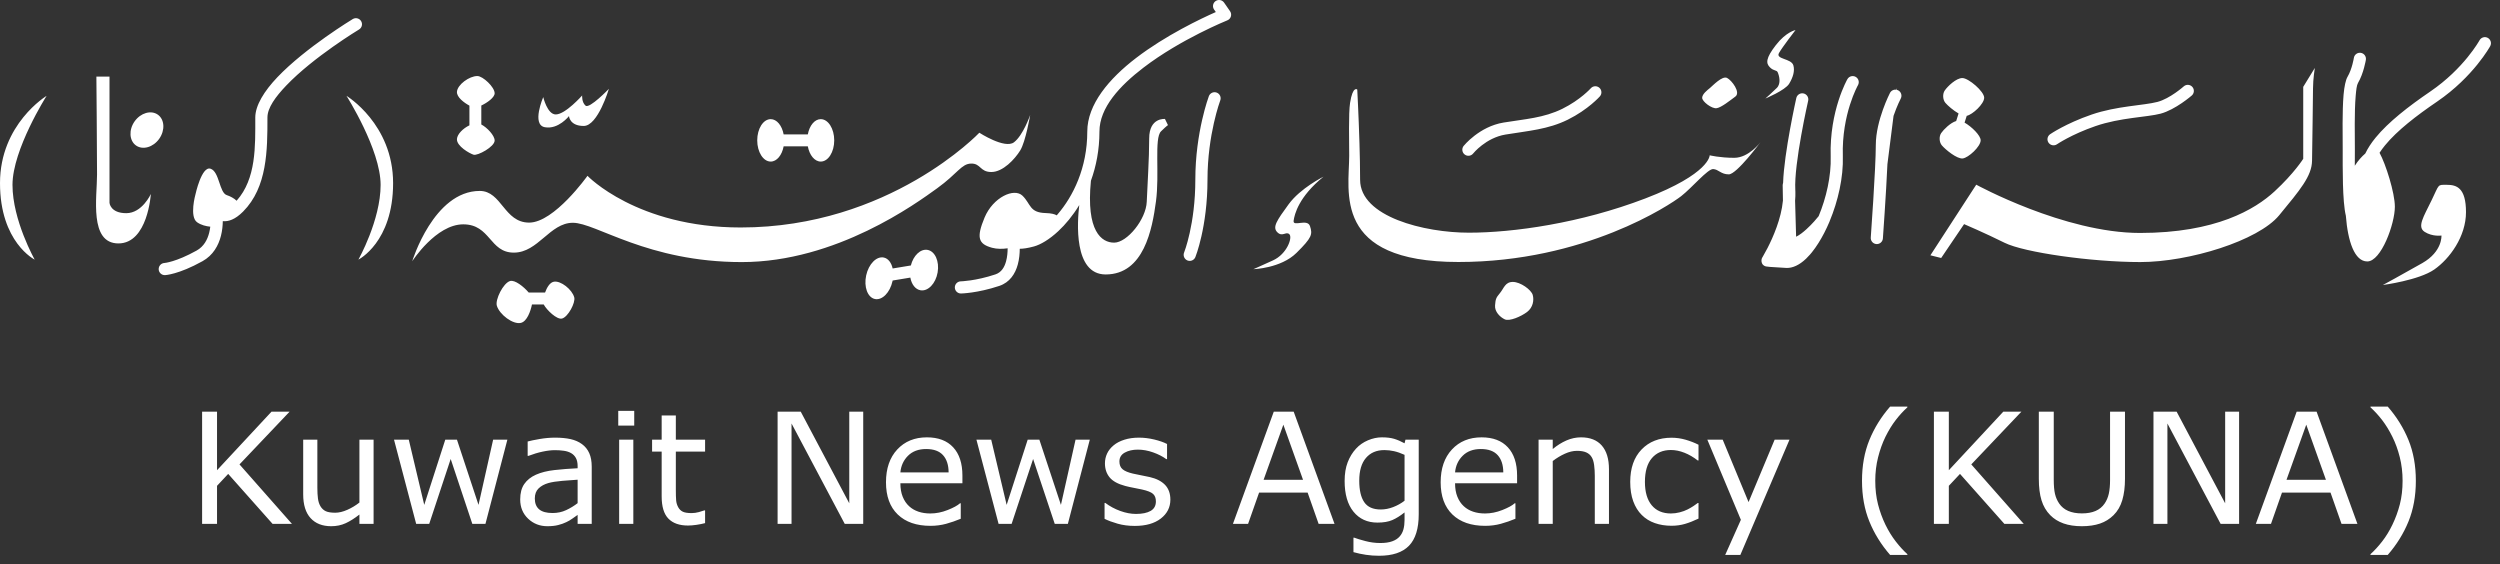 <?xml version="1.0" encoding="UTF-8" standalone="no"?>
<!DOCTYPE svg PUBLIC "-//W3C//DTD SVG 1.1//EN" "http://www.w3.org/Graphics/SVG/1.1/DTD/svg11.dtd">
<svg width="100%" height="100%" viewBox="0 0 257 58" version="1.1" xmlns="http://www.w3.org/2000/svg" xmlns:xlink="http://www.w3.org/1999/xlink" xml:space="preserve" xmlns:serif="http://www.serif.com/" style="fill-rule:evenodd;clip-rule:evenodd;stroke-linejoin:round;stroke-miterlimit:2;">
    <rect x="0" y="0" width="257" height="58" fill="#333333" stroke="none"/>
    <g transform="matrix(1,0,0,1,-50.053,-20.049)">
        <g>
            <g>
                <path d="M195.898,72.919C195.898,74.386 195.565,75.464 194.898,76.151C194.232,76.838 193.207,77.181 191.822,77.181C191.362,77.181 190.914,77.149 190.478,77.084C190.041,77.02 189.611,76.928 189.188,76.809L189.188,75.321L189.265,75.321C189.503,75.414 189.88,75.529 190.397,75.666C190.913,75.803 191.43,75.872 191.946,75.872C192.442,75.872 192.853,75.812 193.178,75.693C193.504,75.575 193.757,75.409 193.938,75.198C194.118,74.996 194.247,74.753 194.325,74.469C194.402,74.185 194.441,73.867 194.441,73.516L194.441,72.726C194.002,73.077 193.582,73.339 193.182,73.512C192.782,73.685 192.272,73.772 191.652,73.772C190.619,73.772 189.799,73.399 189.192,72.652C188.585,71.906 188.281,70.853 188.281,69.495C188.281,68.751 188.386,68.109 188.595,67.569C188.804,67.029 189.09,66.563 189.451,66.171C189.787,65.804 190.195,65.518 190.675,65.314C191.156,65.11 191.634,65.008 192.109,65.008C192.61,65.008 193.03,65.059 193.368,65.159C193.706,65.26 194.064,65.414 194.441,65.62L194.534,65.248L195.898,65.248L195.898,72.919ZM298.402,69.471C298.402,71.026 298.149,72.424 297.643,73.663C297.137,74.903 296.426,76.047 295.512,77.096L293.738,77.096L293.738,77.018C294.135,76.662 294.534,76.227 294.935,75.713C295.335,75.199 295.688,74.624 295.992,73.989C296.313,73.328 296.567,72.63 296.756,71.897C296.944,71.163 297.039,70.355 297.039,69.471C297.039,68.624 296.943,67.818 296.752,67.054C296.561,66.289 296.308,65.589 295.992,64.954C295.667,64.298 295.314,63.723 294.935,63.23C294.555,62.737 294.156,62.301 293.738,61.924L293.738,61.847L295.512,61.847C296.426,62.896 297.137,64.04 297.643,65.279C298.149,66.519 298.402,67.917 298.402,69.471ZM246.131,77.096L244.357,77.096C243.442,76.047 242.732,74.903 242.226,73.663C241.72,72.424 241.467,71.026 241.467,69.471C241.467,67.917 241.72,66.519 242.226,65.279C242.732,64.04 243.442,62.896 244.357,61.847L246.131,61.847L246.131,61.924C245.713,62.301 245.314,62.737 244.934,63.23C244.554,63.723 244.202,64.298 243.876,64.954C243.566,65.589 243.315,66.289 243.121,67.054C242.927,67.818 242.83,68.624 242.83,69.471C242.83,70.355 242.925,71.163 243.113,71.897C243.302,72.63 243.556,73.328 243.876,73.989C244.186,74.624 244.54,75.199 244.938,75.713C245.336,76.227 245.733,76.662 246.131,77.018L246.131,77.096ZM234.013,65.248L228.961,77.096L227.403,77.096L229.015,73.485L225.567,65.248L227.147,65.248L229.805,71.664L232.486,65.248L234.013,65.248ZM88.458,73.904L87.001,73.904L87.001,72.943C86.51,73.33 86.04,73.627 85.591,73.834C85.141,74.04 84.646,74.144 84.103,74.144C83.194,74.144 82.486,73.866 81.98,73.311C81.474,72.755 81.221,71.941 81.221,70.866L81.221,65.248L82.677,65.248L82.677,70.177C82.677,70.616 82.698,70.991 82.739,71.304C82.781,71.616 82.869,71.884 83.003,72.106C83.142,72.333 83.323,72.498 83.545,72.602C83.767,72.705 84.09,72.757 84.514,72.757C84.891,72.757 85.303,72.659 85.75,72.462C86.197,72.266 86.614,72.015 87.001,71.711L87.001,65.248L88.458,65.248L88.458,73.904ZM110.882,73.904L109.433,73.904L109.433,72.981C109.304,73.069 109.129,73.192 108.91,73.349C108.69,73.507 108.477,73.632 108.271,73.725C108.028,73.844 107.749,73.944 107.434,74.024C107.119,74.104 106.749,74.144 106.326,74.144C105.546,74.144 104.885,73.885 104.342,73.369C103.8,72.852 103.529,72.194 103.529,71.393C103.529,70.737 103.669,70.206 103.951,69.801C104.232,69.395 104.634,69.076 105.156,68.844C105.683,68.611 106.315,68.454 107.054,68.371C107.793,68.288 108.586,68.226 109.433,68.185L109.433,67.96C109.433,67.63 109.375,67.356 109.259,67.139C109.142,66.922 108.976,66.752 108.759,66.628C108.552,66.509 108.304,66.429 108.015,66.388C107.726,66.346 107.423,66.326 107.108,66.326C106.726,66.326 106.3,66.376 105.83,66.477C105.36,66.577 104.874,66.723 104.373,66.914L104.296,66.914L104.296,65.434C104.58,65.357 104.99,65.272 105.528,65.179C106.065,65.086 106.594,65.039 107.116,65.039C107.726,65.039 108.256,65.09 108.708,65.19C109.16,65.291 109.552,65.463 109.882,65.706C110.208,65.943 110.456,66.251 110.626,66.628C110.797,67.005 110.882,67.472 110.882,68.03L110.882,73.904ZM268.501,69.27C268.501,70.107 268.409,70.836 268.226,71.459C268.043,72.081 267.742,72.599 267.323,73.012C266.925,73.405 266.461,73.692 265.928,73.873C265.396,74.053 264.777,74.144 264.069,74.144C263.346,74.144 262.715,74.048 262.178,73.857C261.641,73.666 261.189,73.384 260.822,73.012C260.404,72.589 260.103,72.077 259.92,71.478C259.736,70.879 259.644,70.143 259.644,69.27L259.644,62.366L261.179,62.366L261.179,69.347C261.179,69.972 261.221,70.466 261.307,70.827C261.392,71.189 261.535,71.517 261.737,71.811C261.964,72.147 262.272,72.4 262.662,72.571C263.053,72.741 263.521,72.826 264.069,72.826C264.622,72.826 265.092,72.743 265.479,72.575C265.866,72.407 266.176,72.152 266.409,71.811C266.61,71.517 266.754,71.18 266.839,70.8C266.924,70.421 266.967,69.949 266.967,69.386L266.967,62.366L268.501,62.366L268.501,69.27ZM170.367,71.409C170.367,72.199 170.04,72.847 169.387,73.353C168.733,73.86 167.841,74.113 166.709,74.113C166.069,74.113 165.481,74.037 164.947,73.884C164.412,73.732 163.964,73.565 163.602,73.384L163.602,71.749L163.68,71.749C164.14,72.096 164.651,72.371 165.214,72.575C165.777,72.779 166.317,72.881 166.833,72.881C167.474,72.881 167.975,72.777 168.337,72.571C168.698,72.364 168.879,72.039 168.879,71.594C168.879,71.254 168.781,70.995 168.585,70.82C168.388,70.644 168.011,70.494 167.453,70.37C167.247,70.324 166.977,70.269 166.644,70.207C166.31,70.146 166.007,70.078 165.733,70.006C164.974,69.805 164.435,69.509 164.118,69.119C163.8,68.729 163.641,68.25 163.641,67.681C163.641,67.325 163.715,66.989 163.862,66.674C164.009,66.359 164.233,66.078 164.532,65.83C164.821,65.587 165.189,65.394 165.636,65.252C166.083,65.11 166.583,65.039 167.136,65.039C167.652,65.039 168.175,65.103 168.705,65.229C169.234,65.356 169.675,65.509 170.026,65.69L170.026,67.248L169.948,67.248C169.576,66.974 169.124,66.743 168.592,66.554C168.06,66.366 167.539,66.271 167.027,66.271C166.495,66.271 166.046,66.373 165.679,66.577C165.312,66.781 165.129,67.085 165.129,67.488C165.129,67.844 165.24,68.113 165.462,68.294C165.679,68.474 166.03,68.622 166.516,68.735C166.784,68.797 167.085,68.859 167.418,68.921C167.752,68.983 168.029,69.04 168.251,69.092C168.928,69.247 169.45,69.513 169.817,69.89C170.183,70.272 170.367,70.778 170.367,71.409ZM206.01,69.727L199.633,69.727C199.633,70.259 199.713,70.723 199.873,71.118C200.033,71.513 200.253,71.837 200.531,72.09C200.8,72.338 201.119,72.524 201.488,72.648C201.858,72.772 202.265,72.834 202.709,72.834C203.298,72.834 203.89,72.717 204.487,72.482C205.084,72.247 205.509,72.015 205.762,71.788L205.839,71.788L205.839,73.377C205.348,73.583 204.847,73.756 204.336,73.896C203.825,74.035 203.287,74.105 202.724,74.105C201.288,74.105 200.167,73.716 199.361,72.939C198.556,72.161 198.153,71.057 198.153,69.626C198.153,68.211 198.539,67.087 199.311,66.256C200.083,65.424 201.1,65.008 202.36,65.008C203.528,65.008 204.428,65.349 205.06,66.031C205.693,66.713 206.01,67.681 206.01,68.937L206.01,69.727ZM148.989,69.727L142.612,69.727C142.612,70.259 142.692,70.723 142.852,71.118C143.012,71.513 143.232,71.837 143.511,72.09C143.779,72.338 144.098,72.524 144.468,72.648C144.837,72.772 145.244,72.834 145.688,72.834C146.277,72.834 146.87,72.717 147.466,72.482C148.063,72.247 148.488,72.015 148.741,71.788L148.818,71.788L148.818,73.377C148.328,73.583 147.826,73.756 147.315,73.896C146.804,74.035 146.266,74.105 145.703,74.105C144.267,74.105 143.146,73.716 142.341,72.939C141.535,72.161 141.132,71.057 141.132,69.626C141.132,68.211 141.518,67.087 142.29,66.256C143.062,65.424 144.079,65.008 145.339,65.008C146.507,65.008 147.407,65.349 148.04,66.031C148.672,66.713 148.989,67.681 148.989,68.937L148.989,69.727ZM224.66,73.361C224.175,73.594 223.714,73.774 223.277,73.904C222.841,74.033 222.377,74.097 221.886,74.097C221.261,74.097 220.688,74.006 220.166,73.822C219.644,73.639 219.198,73.361 218.826,72.989C218.449,72.617 218.157,72.147 217.95,71.579C217.743,71.011 217.64,70.347 217.64,69.588C217.64,68.172 218.029,67.062 218.806,66.256C219.584,65.45 220.61,65.047 221.886,65.047C222.382,65.047 222.869,65.117 223.347,65.256C223.825,65.396 224.262,65.566 224.66,65.768L224.66,67.387L224.583,67.387C224.138,67.041 223.68,66.775 223.207,66.589C222.735,66.403 222.274,66.31 221.824,66.31C220.998,66.31 220.346,66.588 219.868,67.143C219.39,67.698 219.151,68.513 219.151,69.588C219.151,70.631 219.385,71.433 219.852,71.994C220.32,72.554 220.977,72.834 221.824,72.834C222.119,72.834 222.418,72.795 222.723,72.718C223.028,72.641 223.302,72.54 223.544,72.416C223.756,72.307 223.955,72.192 224.141,72.071C224.327,71.95 224.474,71.845 224.583,71.757L224.66,71.757L224.66,73.361ZM122.536,73.826C122.262,73.898 121.963,73.958 121.641,74.004C121.318,74.051 121.03,74.074 120.777,74.074C119.893,74.074 119.222,73.836 118.762,73.361C118.302,72.886 118.072,72.124 118.072,71.075L118.072,66.473L117.088,66.473L117.088,65.248L118.072,65.248L118.072,62.761L119.529,62.761L119.529,65.248L122.536,65.248L122.536,66.473L119.529,66.473L119.529,70.417C119.529,70.871 119.539,71.226 119.56,71.482C119.581,71.738 119.653,71.977 119.777,72.199C119.891,72.405 120.047,72.557 120.246,72.652C120.445,72.748 120.748,72.795 121.156,72.795C121.394,72.795 121.642,72.761 121.9,72.691C122.158,72.621 122.344,72.563 122.458,72.517L122.536,72.517L122.536,73.826ZM138.792,73.904L136.893,73.904L131.423,63.583L131.423,73.904L129.99,73.904L129.99,62.366L132.368,62.366L137.358,71.788L137.358,62.366L138.792,62.366L138.792,73.904ZM80.066,73.904L78.075,73.904L73.511,68.766L72.364,69.991L72.364,73.904L70.83,73.904L70.83,62.366L72.364,62.366L72.364,68.387L77.966,62.366L79.826,62.366L74.673,67.79L80.066,73.904ZM280.232,73.904L278.334,73.904L272.863,63.583L272.863,73.904L271.43,73.904L271.43,62.366L273.809,62.366L278.799,71.788L278.799,62.366L280.232,62.366L280.232,73.904ZM292.397,73.904L290.762,73.904L289.631,70.688L284.641,70.688L283.51,73.904L281.952,73.904L286.152,62.366L288.198,62.366L292.397,73.904ZM162.084,65.248L159.829,73.904L158.481,73.904L156.257,67.232L154.048,73.904L152.708,73.904L150.43,65.248L151.949,65.248L153.537,71.951L155.699,65.248L156.9,65.248L159.116,71.951L160.619,65.248L162.084,65.248ZM187.243,73.904L185.608,73.904L184.477,70.688L179.487,70.688L178.355,73.904L176.798,73.904L180.998,62.366L183.043,62.366L187.243,73.904ZM215.455,73.904L213.998,73.904L213.998,68.975C213.998,68.578 213.975,68.205 213.929,67.856C213.882,67.507 213.797,67.235 213.673,67.038C213.544,66.821 213.358,66.66 213.115,66.554C212.872,66.448 212.557,66.395 212.17,66.395C211.772,66.395 211.356,66.493 210.922,66.69C210.488,66.886 210.072,67.137 209.675,67.441L209.675,73.904L208.218,73.904L208.218,65.248L209.675,65.248L209.675,66.209C210.129,65.832 210.599,65.538 211.085,65.326C211.57,65.114 212.069,65.008 212.58,65.008C213.515,65.008 214.228,65.29 214.719,65.853C215.21,66.416 215.455,67.227 215.455,68.286L215.455,73.904ZM102.211,65.248L99.957,73.904L98.608,73.904L96.384,67.232L94.176,73.904L92.836,73.904L90.558,65.248L92.076,65.248L93.665,71.951L95.827,65.248L97.028,65.248L99.244,71.951L100.747,65.248L102.211,65.248ZM115.159,73.904L113.702,73.904L113.702,65.248L115.159,65.248L115.159,73.904ZM258.095,73.904L256.103,73.904L251.54,68.766L250.393,69.991L250.393,73.904L248.859,73.904L248.859,62.366L250.393,62.366L250.393,68.387L255.995,62.366L257.855,62.366L252.702,67.79L258.095,73.904ZM109.433,71.773L109.433,69.363C108.989,69.389 108.466,69.427 107.864,69.479C107.262,69.531 106.785,69.606 106.434,69.704C106.016,69.823 105.677,70.007 105.419,70.258C105.161,70.508 105.032,70.853 105.032,71.292C105.032,71.788 105.182,72.161 105.481,72.412C105.781,72.662 106.238,72.788 106.853,72.788C107.364,72.788 107.832,72.688 108.255,72.489C108.679,72.291 109.071,72.052 109.433,71.773ZM194.441,71.525L194.441,66.806C194.054,66.63 193.693,66.505 193.36,66.43C193.027,66.355 192.695,66.318 192.365,66.318C191.564,66.318 190.934,66.586 190.474,67.124C190.014,67.661 189.784,68.441 189.784,69.464C189.784,70.435 189.955,71.171 190.296,71.672C190.637,72.173 191.202,72.424 191.993,72.424C192.416,72.424 192.841,72.342 193.267,72.179C193.693,72.017 194.085,71.799 194.441,71.525ZM289.158,69.371L287.136,63.707L285.106,69.371L289.158,69.371ZM184.004,69.371L181.982,63.707L179.952,69.371L184.004,69.371ZM147.571,68.611C147.566,67.847 147.373,67.255 146.994,66.837C146.614,66.419 146.037,66.209 145.262,66.209C144.482,66.209 143.861,66.439 143.398,66.899C142.936,67.359 142.674,67.929 142.612,68.611L147.571,68.611ZM204.592,68.611C204.587,67.847 204.394,67.255 204.014,66.837C203.635,66.419 203.057,66.209 202.283,66.209C201.503,66.209 200.881,66.439 200.419,66.899C199.957,67.359 199.695,67.929 199.633,68.611L204.592,68.611ZM115.252,63.8L113.609,63.8L113.609,62.289L115.252,62.289L115.252,63.8ZM104.739,51.347L105.946,51.347C106.253,51.923 107.305,52.936 107.831,52.795C108.455,52.628 109.23,51.158 109.086,50.619C108.87,49.813 107.693,48.867 106.976,49.012C106.569,49.094 106.269,49.614 106.084,50.125L104.407,50.125C103.883,49.505 102.972,48.792 102.486,48.938C101.778,49.152 100.943,50.863 101.128,51.476C101.404,52.391 102.787,53.432 103.602,53.241C104.225,53.094 104.597,52.05 104.739,51.347ZM204.244,50.182C204.656,49.69 204.775,49.031 205.57,49.031C206.365,49.031 207.466,49.842 207.617,50.368C207.767,50.893 207.652,51.656 207.036,52.121C206.42,52.586 205.229,53.106 204.743,52.878C204.257,52.65 203.691,52.09 203.745,51.445C203.799,50.801 203.832,50.673 204.244,50.182ZM143.689,47.339C143.947,46.316 144.681,45.612 145.401,45.737C146.174,45.871 146.64,46.911 146.441,48.056C146.242,49.202 145.453,50.023 144.68,49.889C144.148,49.796 143.761,49.275 143.636,48.586L141.817,48.887C141.813,48.907 141.809,48.928 141.804,48.948C141.55,50.125 140.736,50.949 139.988,50.787C139.241,50.625 138.841,49.539 139.095,48.362C139.35,47.186 140.163,46.362 140.911,46.524C141.363,46.621 141.688,47.058 141.818,47.648L143.689,47.339ZM158.683,42.187C158.49,42.067 158.145,41.967 157.539,41.951C155.866,41.906 156.036,41.021 155.17,40.172C154.304,39.324 152.132,40.339 151.268,42.411C150.404,44.483 150.622,45.13 152.036,45.519C152.549,45.66 153.12,45.647 153.638,45.574C153.638,45.962 153.604,46.445 153.477,46.911C153.321,47.481 153.024,48.042 152.382,48.256C150.342,48.937 148.823,48.971 148.823,48.971C148.478,48.977 148.204,49.263 148.21,49.608C148.217,49.953 148.503,50.227 148.847,50.22C148.847,50.22 150.525,50.193 152.778,49.441C153.854,49.082 154.421,48.198 154.682,47.24C154.836,46.679 154.881,46.098 154.884,45.624C155.221,45.623 155.692,45.563 156.349,45.383C157.015,45.201 157.918,44.677 158.843,43.814C159.578,43.129 160.335,42.228 161.002,41.129C160.798,42.811 160.392,48.263 163.715,48.263C167.644,48.263 168.504,43.605 168.886,40.753C169.269,37.901 168.691,34.246 169.407,33.55C170.064,32.912 170.119,32.914 170.124,32.919L169.811,32.279C169.811,32.279 168.19,32.112 168.19,34.278C168.19,36.443 168.009,38.98 167.939,40.787C167.87,42.594 165.929,44.993 164.586,44.993C163.3,44.993 161.685,43.844 162.2,38.627C162.736,37.151 163.076,35.457 163.076,33.569C163.076,31.116 165.164,28.869 167.597,27.006C171.431,24.07 176.224,22.14 176.224,22.14C176.4,22.069 176.535,21.921 176.589,21.739C176.644,21.556 176.612,21.359 176.504,21.203L175.887,20.316C175.69,20.033 175.3,19.963 175.017,20.16C174.734,20.357 174.664,20.747 174.861,21.03L175.039,21.287C173.524,21.957 169.887,23.678 166.837,26.014C164.07,28.133 161.826,30.778 161.826,33.569C161.826,37.321 160.362,40.236 158.777,42.079C158.746,42.115 158.715,42.151 158.683,42.187ZM300.02,40.638C299.201,42.33 298.501,43.371 299.311,43.887C300.122,44.403 301.034,44.261 301.034,44.261C301.034,44.261 301.164,45.898 299.066,47.095C296.967,48.292 295.011,49.348 295.011,49.348C295.011,49.348 298.711,48.86 300.295,47.756C301.879,46.651 303.557,44.364 303.557,41.86C303.557,39.355 302.594,39.048 301.595,39.048C300.595,39.048 300.84,38.945 300.02,40.638ZM74.376,40.685C76.406,38.412 76.296,35.072 76.296,32.125C76.296,30.891 77.211,29.411 78.568,27.987C81.475,24.936 86.318,22.008 86.318,22.008C86.614,21.83 86.998,21.925 87.176,22.221C87.355,22.516 87.26,22.9 86.964,23.079C86.964,23.079 82.282,25.902 79.473,28.849C78.38,29.996 77.546,31.132 77.546,32.125C77.546,35.491 77.536,39.287 75.046,41.797C74.199,42.651 73.512,42.821 73.03,42.787C73.005,42.785 72.981,42.783 72.957,42.78C72.95,43.229 72.902,43.756 72.767,44.289C72.514,45.287 71.963,46.291 70.873,46.899C68.397,48.278 67.025,48.332 67.025,48.332C66.68,48.351 66.385,48.087 66.366,47.743C66.347,47.398 66.611,47.103 66.956,47.084C66.956,47.084 68.126,46.998 70.265,45.807C71.02,45.386 71.38,44.673 71.555,43.982C71.609,43.769 71.646,43.556 71.67,43.352C71.265,43.312 70.739,43.198 70.315,42.898C69.503,42.324 70.146,40.034 70.146,40.034C70.146,40.034 70.781,37.088 71.698,37.393C72.615,37.697 72.594,39.858 73.367,40.108C73.726,40.224 74.124,40.438 74.376,40.685ZM186.11,38.212C186.11,38.212 183.736,39.384 182.525,41.047C181.314,42.711 180.832,43.394 181.36,43.923C181.888,44.451 182.263,43.793 182.603,44.134C182.943,44.474 182.353,46.159 180.922,46.814C179.491,47.468 178.899,47.722 178.899,47.722C178.899,47.722 181.718,47.637 183.33,46.047C184.942,44.456 184.99,44.134 184.723,43.303C184.456,42.473 182.945,43.416 183.037,42.742C183.129,42.069 183.567,40.275 186.11,38.212ZM237.011,42.27C236.872,42.445 236.373,43.055 235.757,43.612C235.422,43.916 235.054,44.211 234.693,44.384C234.667,43.528 234.618,41.907 234.588,40.678C234.616,40.37 234.627,40.064 234.618,39.762L234.61,39.575C234.458,36.887 235.933,30.402 235.933,30.402C236.009,30.066 235.797,29.731 235.461,29.655C235.124,29.579 234.789,29.79 234.713,30.127C234.713,30.127 233.452,35.754 233.356,38.849C233.331,38.921 233.314,39.006 233.312,39.105C233.308,39.309 233.32,39.917 233.339,40.671C233.163,42.535 232.321,44.443 231.754,45.548L231.268,46.433C231.117,46.622 231.103,46.882 231.164,47.049C231.188,47.114 231.234,47.337 231.587,47.438C231.638,47.452 231.963,47.505 233.681,47.592L233.691,47.593C234.322,47.621 235.032,47.299 235.719,46.641C235.855,46.511 235.992,46.366 236.128,46.21C236.189,46.14 236.25,46.068 236.31,45.993C236.543,45.705 236.773,45.38 236.997,45.024C237.401,44.383 237.783,43.645 238.121,42.845C238.131,42.822 238.139,42.798 238.146,42.775C238.997,40.732 239.564,38.299 239.497,36.086C239.366,31.775 241.052,28.805 241.052,28.805C241.223,28.505 241.119,28.123 240.82,27.952C240.52,27.781 240.138,27.885 239.967,28.184C239.967,28.184 238.105,31.421 238.248,36.124C238.309,38.157 237.791,40.394 237.011,42.27ZM92.429,46.906C92.429,46.906 94.871,43.111 97.675,43.111C100.479,43.111 100.371,46.019 102.874,46.019C105.378,46.019 106.572,42.951 108.947,42.951C111.322,42.951 116.598,46.991 126.308,46.991C136.019,46.991 144.268,40.937 146.386,39.409C148.505,37.882 148.879,36.884 149.886,36.864C150.893,36.844 150.777,37.732 151.965,37.732C153.154,37.732 154.376,36.417 154.933,35.513C155.49,34.608 155.956,31.871 155.956,31.871C155.956,31.871 155.229,33.971 154.286,34.68C153.342,35.388 150.729,33.693 150.729,33.693C150.729,33.693 141.491,43.434 126.194,43.434C115.521,43.434 110.445,38.123 110.445,38.123C110.445,38.123 107.032,42.933 104.45,42.933C101.868,42.933 101.628,39.677 99.37,39.677C94.637,39.677 92.429,46.906 92.429,46.906ZM248.498,46.294L253.211,39.034C253.211,39.034 262.262,43.997 270.045,43.997C277.828,43.997 281.869,41.58 283.886,39.716C285.903,37.851 286.825,36.373 286.825,36.373L286.825,28.977L288.016,27.035C288.016,27.035 287.831,28.173 287.831,29.134C287.831,30.096 287.752,34.986 287.731,36.57C287.71,38.153 286.498,39.575 284.349,42.183C282.199,44.791 275.09,46.989 270.073,46.989C265.056,46.989 258.116,45.999 256.125,45.007C254.133,44.015 251.961,43.089 251.961,43.089L249.606,46.57L248.498,46.294ZM189.579,29.253C189.579,29.253 189.119,28.834 188.84,30.628C188.674,31.695 188.751,34.683 188.751,36.049C188.751,39.71 186.982,46.982 199.976,46.982C212.971,46.982 221.755,41.088 222.874,40.217C223.994,39.346 225.61,37.4 226.167,37.429C226.724,37.459 226.963,37.974 227.774,37.974C228.584,37.974 231.03,34.668 231.03,34.668C231.03,34.668 229.833,36.272 228.337,36.272C226.841,36.272 225.809,36.013 225.809,36.013C225.809,36.013 225.85,37.904 219.179,40.455C212.508,43.005 205.6,43.969 201.049,43.969C196.498,43.969 189.872,42.347 189.872,38.533C189.872,37.354 189.844,36.018 189.805,34.735C189.719,31.863 189.579,29.253 189.579,29.253ZM293.206,35.828C292.852,36.131 292.467,36.553 292.127,37.086C292.128,36.46 292.133,35.878 292.133,35.402C292.133,34.073 292.073,31.576 292.218,29.893C292.27,29.289 292.324,28.805 292.455,28.582C293.038,27.594 293.265,26.196 293.265,26.196C293.319,25.855 293.086,25.535 292.746,25.481C292.405,25.427 292.084,25.659 292.03,26C292.03,26 291.853,27.142 291.378,27.947C291.193,28.262 291.046,28.932 290.972,29.785C290.825,31.501 290.883,34.047 290.883,35.402C290.883,37.281 290.843,40.731 291.207,42.228C291.41,44.869 292.103,46.926 293.41,46.926C294.84,46.926 296.245,43.054 296.245,41.301C296.245,39.876 295.308,36.91 294.67,35.756C294.833,35.504 295.02,35.251 295.227,34.997C296.48,33.463 298.473,31.934 300.586,30.494C304.336,27.938 306.046,24.791 306.046,24.791C306.212,24.489 306.1,24.109 305.798,23.943C305.495,23.778 305.115,23.889 304.949,24.192C304.949,24.192 303.354,27.095 299.882,29.461C297.661,30.975 295.576,32.594 294.259,34.207C293.818,34.747 293.462,35.289 293.206,35.828ZM174.325,29.934C174.325,29.934 172.933,33.628 172.933,38.51C172.933,43.122 171.778,46.011 171.778,46.011C171.649,46.331 171.804,46.696 172.124,46.825C172.444,46.953 172.808,46.798 172.937,46.478C172.937,46.478 174.183,43.411 174.183,38.51C174.183,33.879 175.495,30.373 175.495,30.373C175.617,30.05 175.453,29.69 175.13,29.568C174.807,29.447 174.446,29.611 174.325,29.934ZM53.621,46.739C53.621,46.739 51.337,42.693 51.337,39.056C51.337,35.418 54.846,29.9 54.846,29.9C54.846,29.9 50.053,32.79 50.053,38.876C50.053,44.962 53.621,46.739 53.621,46.739ZM86.895,46.739C86.895,46.739 89.18,42.693 89.18,39.056C89.18,35.418 85.67,29.9 85.67,29.9C85.67,29.9 90.464,32.79 90.464,38.876C90.464,44.962 86.895,46.739 86.895,46.739ZM245.049,29.283L245.072,29.097C245.072,29.097 245.05,29.159 245.009,29.274C244.746,29.226 244.472,29.352 244.342,29.602C244.342,29.602 242.886,32.429 242.886,34.95C242.886,37.324 242.368,44.471 242.368,44.471C242.343,44.815 242.602,45.114 242.946,45.139C243.29,45.164 243.589,44.905 243.614,44.561C243.614,44.561 243.944,39.998 244.08,36.924L244.709,31.962C245.064,30.921 245.452,30.177 245.452,30.177C245.611,29.871 245.491,29.493 245.185,29.334C245.141,29.311 245.095,29.294 245.049,29.283ZM59.961,27.921L61.31,27.921L61.31,40.906C61.31,40.906 61.396,41.964 63.033,41.964C64.67,41.964 65.56,39.992 65.56,39.992C65.56,39.992 65.251,45.073 62.226,45.073C59.2,45.073 60.029,40.303 60.029,37.991C60.029,35.679 59.961,27.921 59.961,27.921ZM133.096,33.867C133.264,32.96 133.796,32.297 134.426,32.297C135.191,32.297 135.812,33.275 135.812,34.478C135.812,35.682 135.191,36.659 134.426,36.659C133.796,36.659 133.264,35.996 133.096,35.089L130.612,35.089C130.444,35.996 129.911,36.659 129.281,36.659C128.517,36.659 127.896,35.682 127.896,34.478C127.896,33.275 128.517,32.297 129.281,32.297C129.911,32.297 130.444,32.96 130.612,33.867L133.096,33.867ZM251.394,31.714L251.148,32.49C250.553,32.67 249.86,33.36 249.609,33.727C249.37,34.077 249.402,34.672 249.676,34.995C250.045,35.43 251.235,36.408 251.822,36.338C252.408,36.267 253.665,35.118 253.665,34.469C253.665,33.976 252.737,33.065 252.011,32.655L252.233,31.956C252.837,31.832 254.027,30.727 254.027,30.096C254.027,29.447 252.419,28.072 251.781,28.072C251.144,28.072 250.262,28.929 249.971,29.354C249.733,29.703 249.765,30.299 250.038,30.622C250.276,30.902 250.856,31.408 251.394,31.714ZM201.492,35.83C201.492,35.83 202.787,34.214 204.825,33.88C207.166,33.497 209.189,33.356 211.222,32.352C213.322,31.314 214.521,29.955 214.521,29.955C214.75,29.697 214.727,29.302 214.469,29.073C214.211,28.844 213.815,28.867 213.586,29.125C213.586,29.125 212.522,30.315 210.668,31.231C208.749,32.179 206.833,32.285 204.623,32.647C202.112,33.058 200.517,35.048 200.517,35.048C200.301,35.317 200.345,35.711 200.614,35.926C200.883,36.142 201.277,36.099 201.492,35.83ZM98.31,30.908L98.31,32.933C97.664,33.242 97.059,33.831 97.027,34.341C96.981,35.071 98.331,35.829 98.738,35.955C99.146,36.08 100.903,35.14 100.903,34.494C100.903,33.98 100.129,33.159 99.532,32.846L99.532,30.897C100.163,30.602 100.903,30.059 100.903,29.64C100.903,28.994 99.684,27.865 99.126,27.865C98.292,27.865 97.073,28.757 97.027,29.487C96.992,30.04 97.76,30.61 98.31,30.908ZM66.279,31.837C66.977,32.331 67.04,33.442 66.421,34.316C65.801,35.19 64.732,35.498 64.034,35.004C63.337,34.509 63.273,33.398 63.892,32.524C64.512,31.65 65.581,31.342 66.279,31.837ZM261.512,34.879C261.512,34.879 262.996,33.863 265.476,33.01C268.035,32.129 270.752,32.105 272.156,31.735C273.689,31.331 275.37,29.865 275.37,29.865C275.629,29.637 275.654,29.241 275.426,28.983C275.198,28.724 274.803,28.699 274.544,28.927C274.544,28.927 273.134,30.185 271.838,30.526C270.414,30.901 267.663,30.935 265.069,31.828C262.398,32.747 260.804,33.849 260.804,33.849C260.519,34.045 260.447,34.434 260.643,34.718C260.838,35.002 261.228,35.074 261.512,34.879ZM105.898,30.031C105.898,30.031 104.672,32.871 106.062,33.127C107.453,33.382 108.546,31.983 108.546,31.983C108.546,31.983 108.599,32.997 110.059,32.997C111.519,32.997 112.647,29.181 112.647,29.181C112.647,29.181 110.655,31.26 110.249,30.91C109.843,30.56 109.898,29.863 109.898,29.863C109.898,29.863 108.177,31.814 107.182,31.814C106.319,31.814 105.898,30.031 105.898,30.031ZM225.837,29.094C226.127,28.855 227.096,27.815 227.589,28.058C228.081,28.3 229.02,29.555 228.448,29.976C227.875,30.397 227.02,31.09 226.528,31.172C226.037,31.255 225.016,30.48 225.036,30.092C225.056,29.704 225.547,29.333 225.837,29.094ZM234.633,23.139C234.633,23.139 233.677,23.312 232.615,24.681C231.553,26.05 231.587,26.556 232,26.97C232.414,27.384 232.686,27.21 232.807,27.493C232.966,27.865 233.155,28.642 232.713,29.085C232.271,29.527 231.533,30.179 231.533,30.179C231.533,30.179 233.569,29.333 233.977,28.659C234.385,27.986 234.572,27.33 234.412,26.769C234.205,26.045 232.563,26.159 232.931,25.502C233.272,24.894 234.633,23.139 234.633,23.139Z" style="fill:white;"/>
            </g>
        </g>
    </g>
</svg>
